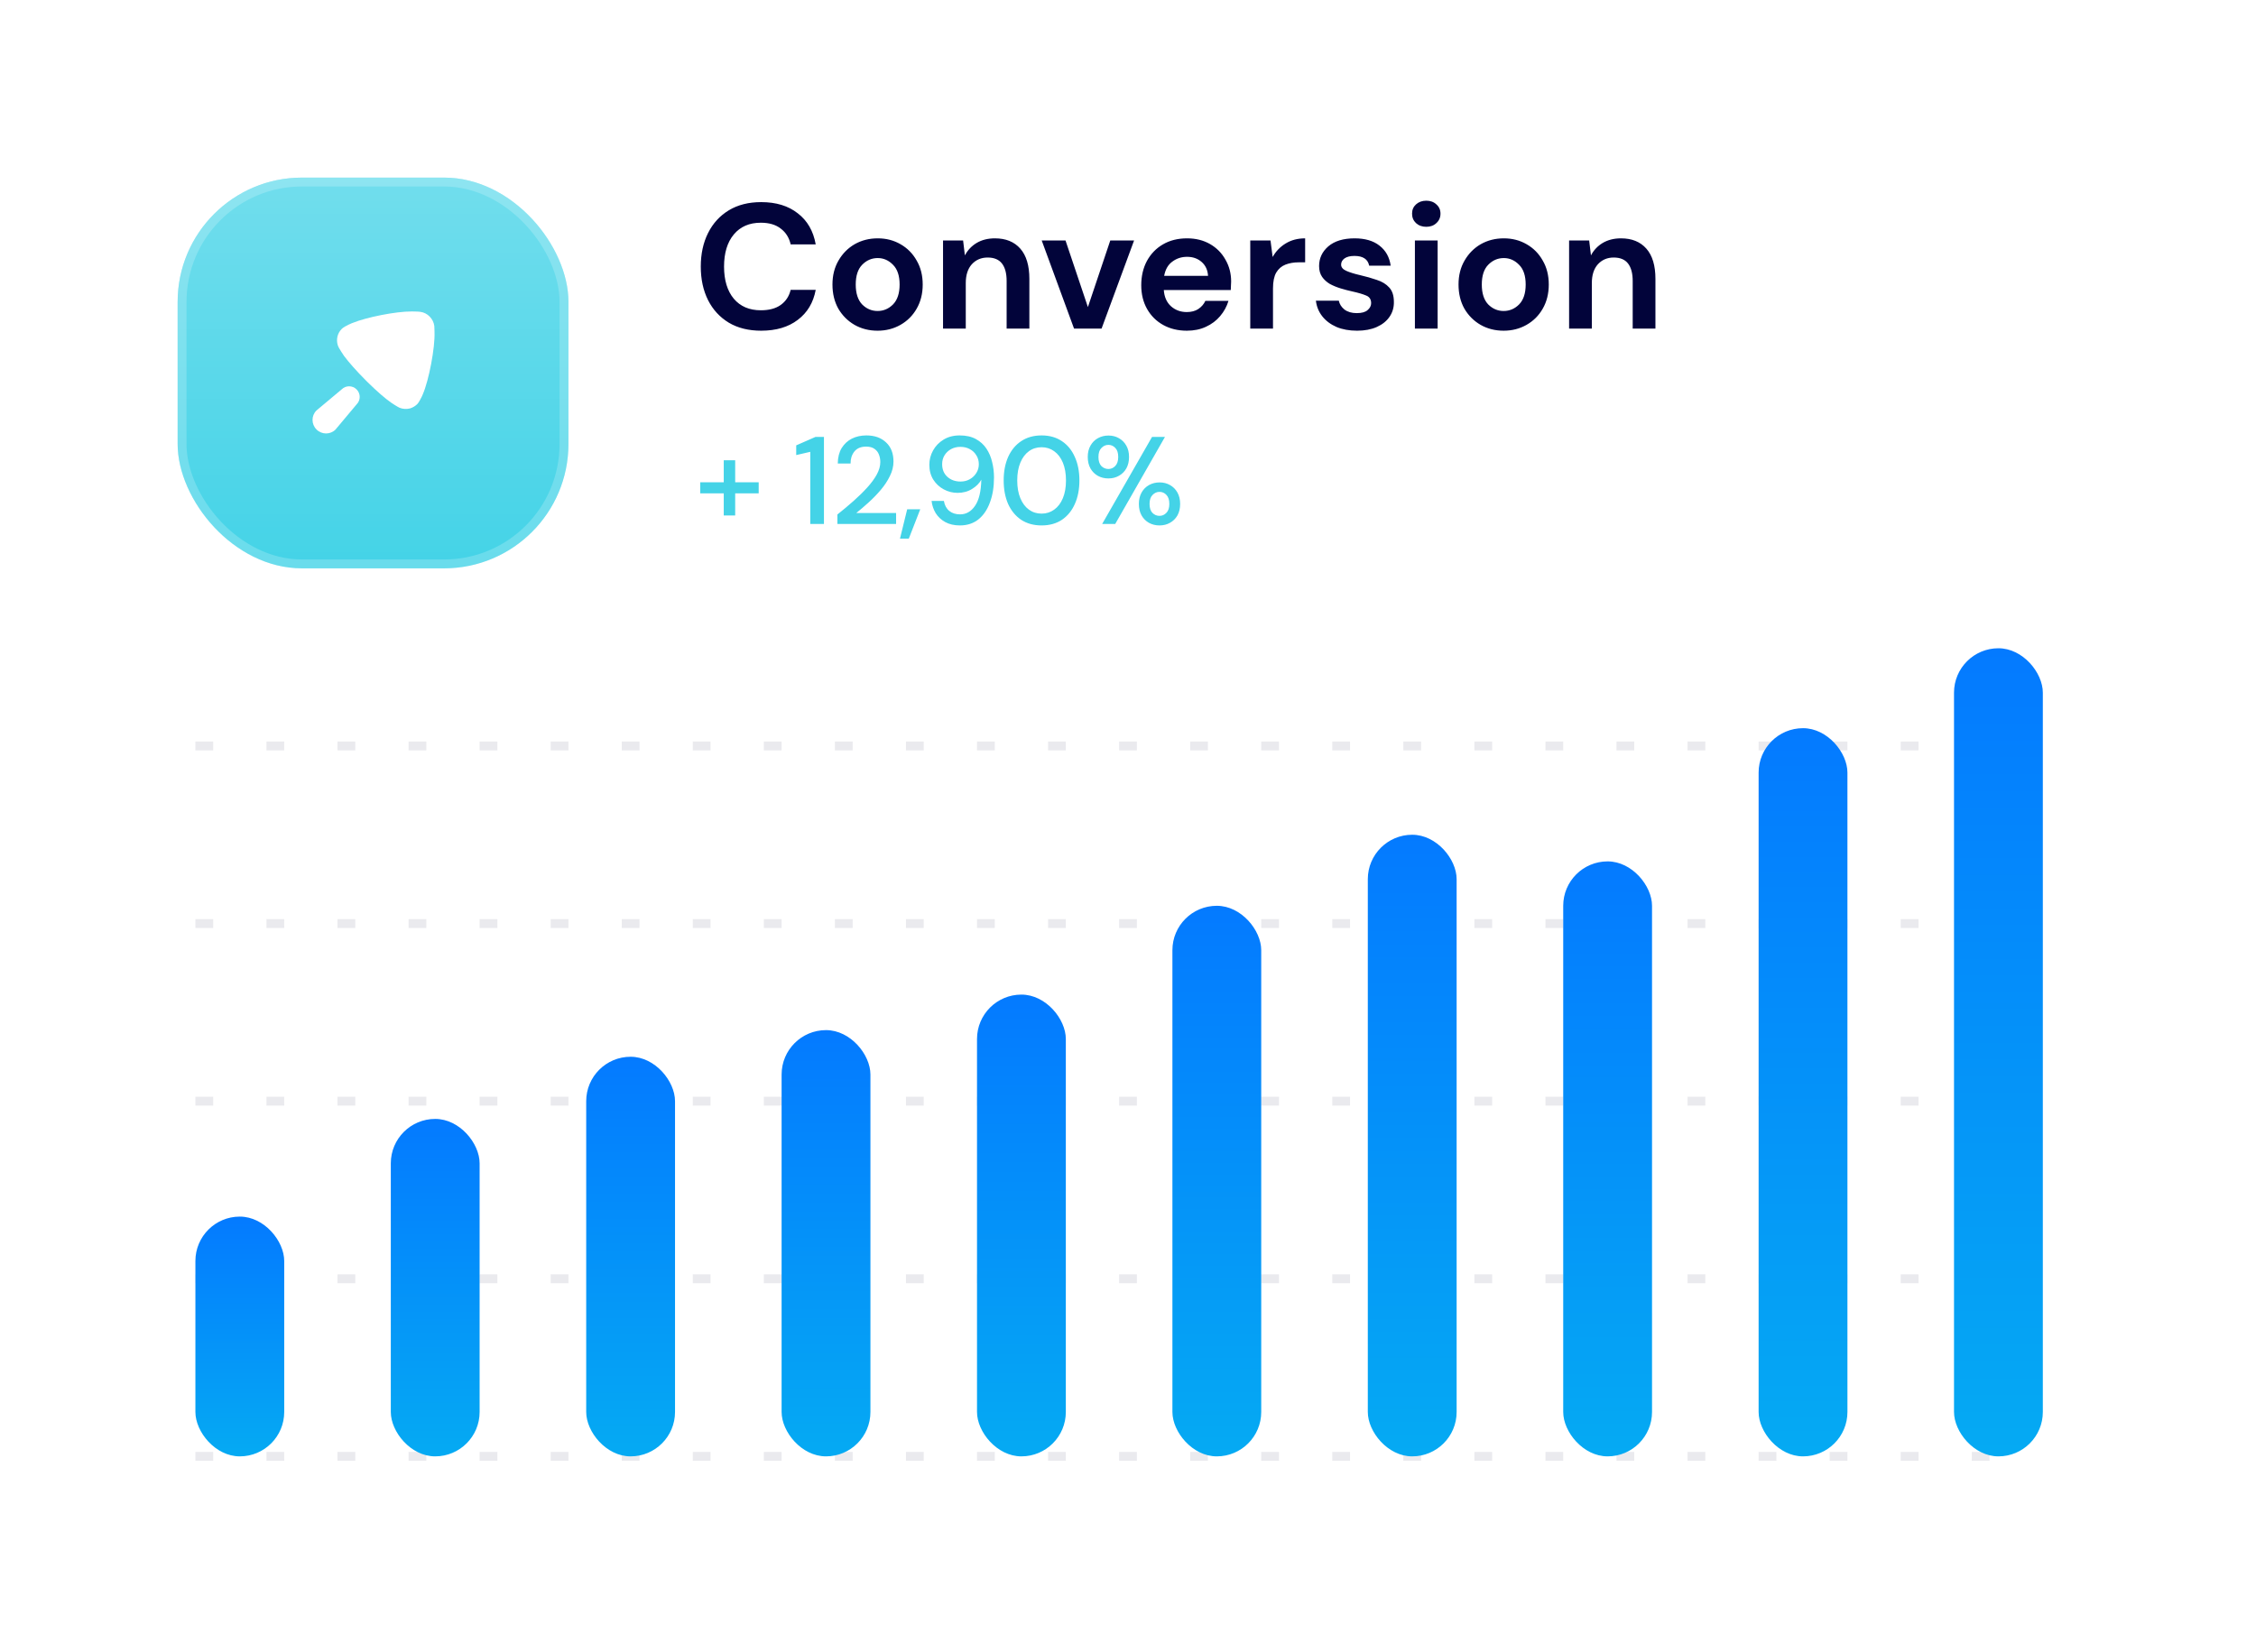 <svg width="254" height="186" viewBox="0 0 254 186" fill="none" xmlns="http://www.w3.org/2000/svg">
<rect width="254" height="186" rx="18" fill="white"/>
<path d="M22 84L230 84" stroke="#EAEAEE" stroke-dasharray="2 6"/>
<path d="M22 104L230 104" stroke="#EAEAEE" stroke-dasharray="2 6"/>
<path d="M22 124L230 124" stroke="#EAEAEE" stroke-dasharray="2 6"/>
<path d="M22 144L230 144" stroke="#EAEAEE" stroke-dasharray="2 6"/>
<path d="M22 164L230 164" stroke="#EAEAEE" stroke-dasharray="2 6"/>
<path d="M85.7 37.24C84.287 37.24 83.073 36.94 82.06 36.34C81.047 35.727 80.267 34.88 79.72 33.8C79.173 32.707 78.9 31.447 78.9 30.02C78.9 28.593 79.173 27.333 79.72 26.24C80.267 25.147 81.047 24.293 82.06 23.68C83.073 23.067 84.287 22.76 85.7 22.76C87.38 22.76 88.753 23.18 89.82 24.02C90.9 24.847 91.573 26.013 91.84 27.52H89.02C88.847 26.76 88.473 26.167 87.9 25.74C87.34 25.3 86.593 25.08 85.66 25.08C84.367 25.08 83.353 25.52 82.62 26.4C81.887 27.28 81.52 28.487 81.52 30.02C81.52 31.553 81.887 32.76 82.62 33.64C83.353 34.507 84.367 34.94 85.66 34.94C86.593 34.94 87.34 34.74 87.9 34.34C88.473 33.927 88.847 33.36 89.02 32.64H91.84C91.573 34.08 90.9 35.207 89.82 36.02C88.753 36.833 87.38 37.24 85.7 37.24ZM98.806 37.24C97.846 37.24 96.979 37.02 96.206 36.58C95.446 36.14 94.839 35.533 94.386 34.76C93.946 33.973 93.726 33.067 93.726 32.04C93.726 31.013 93.953 30.113 94.406 29.34C94.859 28.553 95.466 27.94 96.226 27.5C96.999 27.06 97.866 26.84 98.826 26.84C99.773 26.84 100.626 27.06 101.386 27.5C102.159 27.94 102.766 28.553 103.206 29.34C103.659 30.113 103.886 31.013 103.886 32.04C103.886 33.067 103.659 33.973 103.206 34.76C102.766 35.533 102.159 36.14 101.386 36.58C100.613 37.02 99.753 37.24 98.806 37.24ZM98.806 35.02C99.473 35.02 100.053 34.773 100.546 34.28C101.039 33.773 101.286 33.027 101.286 32.04C101.286 31.053 101.039 30.313 100.546 29.82C100.053 29.313 99.479 29.06 98.826 29.06C98.146 29.06 97.559 29.313 97.066 29.82C96.586 30.313 96.346 31.053 96.346 32.04C96.346 33.027 96.586 33.773 97.066 34.28C97.559 34.773 98.139 35.02 98.806 35.02ZM106.175 37V27.08H108.435L108.635 28.76C108.942 28.173 109.382 27.707 109.955 27.36C110.542 27.013 111.228 26.84 112.015 26.84C113.242 26.84 114.195 27.227 114.875 28C115.555 28.773 115.895 29.907 115.895 31.4V37H113.335V31.64C113.335 30.787 113.162 30.133 112.815 29.68C112.468 29.227 111.928 29 111.195 29C110.475 29 109.882 29.253 109.415 29.76C108.962 30.267 108.735 30.973 108.735 31.88V37H106.175ZM120.925 37L117.285 27.08H119.965L122.485 34.58L125.005 27.08H127.685L124.025 37H120.925ZM133.632 37.24C132.632 37.24 131.745 37.027 130.972 36.6C130.198 36.173 129.592 35.573 129.152 34.8C128.712 34.027 128.492 33.133 128.492 32.12C128.492 31.093 128.705 30.18 129.132 29.38C129.572 28.58 130.172 27.96 130.932 27.52C131.705 27.067 132.612 26.84 133.652 26.84C134.625 26.84 135.485 27.053 136.232 27.48C136.978 27.907 137.558 28.493 137.972 29.24C138.398 29.973 138.612 30.793 138.612 31.7C138.612 31.847 138.605 32 138.592 32.16C138.592 32.32 138.585 32.487 138.572 32.66H131.032C131.085 33.433 131.352 34.04 131.832 34.48C132.325 34.92 132.918 35.14 133.612 35.14C134.132 35.14 134.565 35.027 134.912 34.8C135.272 34.56 135.538 34.253 135.712 33.88H138.312C138.125 34.507 137.812 35.08 137.372 35.6C136.945 36.107 136.412 36.507 135.772 36.8C135.145 37.093 134.432 37.24 133.632 37.24ZM133.652 28.92C133.025 28.92 132.472 29.1 131.992 29.46C131.512 29.807 131.205 30.34 131.072 31.06H136.012C135.972 30.407 135.732 29.887 135.292 29.5C134.852 29.113 134.305 28.92 133.652 28.92ZM140.765 37V27.08H143.045L143.285 28.94C143.645 28.3 144.132 27.793 144.745 27.42C145.372 27.033 146.105 26.84 146.945 26.84V29.54H146.225C145.665 29.54 145.165 29.627 144.725 29.8C144.285 29.973 143.938 30.273 143.685 30.7C143.445 31.127 143.325 31.72 143.325 32.48V37H140.765ZM152.795 37.24C151.915 37.24 151.141 37.1 150.475 36.82C149.808 36.527 149.275 36.127 148.875 35.62C148.475 35.113 148.235 34.527 148.155 33.86H150.735C150.815 34.247 151.028 34.58 151.375 34.86C151.735 35.127 152.195 35.26 152.755 35.26C153.315 35.26 153.721 35.147 153.975 34.92C154.241 34.693 154.375 34.433 154.375 34.14C154.375 33.713 154.188 33.427 153.815 33.28C153.441 33.12 152.921 32.967 152.255 32.82C151.828 32.727 151.395 32.613 150.955 32.48C150.515 32.347 150.108 32.18 149.735 31.98C149.375 31.767 149.081 31.5 148.855 31.18C148.628 30.847 148.515 30.44 148.515 29.96C148.515 29.08 148.861 28.34 149.555 27.74C150.261 27.14 151.248 26.84 152.515 26.84C153.688 26.84 154.621 27.113 155.315 27.66C156.021 28.207 156.441 28.96 156.575 29.92H154.155C154.008 29.187 153.455 28.82 152.495 28.82C152.015 28.82 151.641 28.913 151.375 29.1C151.121 29.287 150.995 29.52 150.995 29.8C150.995 30.093 151.188 30.327 151.575 30.5C151.961 30.673 152.475 30.833 153.115 30.98C153.808 31.14 154.441 31.32 155.015 31.52C155.601 31.707 156.068 31.993 156.415 32.38C156.761 32.753 156.935 33.293 156.935 34C156.948 34.613 156.788 35.167 156.455 35.66C156.121 36.153 155.641 36.54 155.015 36.82C154.388 37.1 153.648 37.24 152.795 37.24ZM160.582 25.54C160.116 25.54 159.729 25.4 159.422 25.12C159.129 24.84 158.982 24.487 158.982 24.06C158.982 23.633 159.129 23.287 159.422 23.02C159.729 22.74 160.116 22.6 160.582 22.6C161.049 22.6 161.429 22.74 161.722 23.02C162.029 23.287 162.182 23.633 162.182 24.06C162.182 24.487 162.029 24.84 161.722 25.12C161.429 25.4 161.049 25.54 160.582 25.54ZM159.302 37V27.08H161.862V37H159.302ZM169.294 37.24C168.334 37.24 167.468 37.02 166.694 36.58C165.934 36.14 165.328 35.533 164.874 34.76C164.434 33.973 164.214 33.067 164.214 32.04C164.214 31.013 164.441 30.113 164.894 29.34C165.348 28.553 165.954 27.94 166.714 27.5C167.488 27.06 168.354 26.84 169.314 26.84C170.261 26.84 171.114 27.06 171.874 27.5C172.648 27.94 173.254 28.553 173.694 29.34C174.148 30.113 174.374 31.013 174.374 32.04C174.374 33.067 174.148 33.973 173.694 34.76C173.254 35.533 172.648 36.14 171.874 36.58C171.101 37.02 170.241 37.24 169.294 37.24ZM169.294 35.02C169.961 35.02 170.541 34.773 171.034 34.28C171.528 33.773 171.774 33.027 171.774 32.04C171.774 31.053 171.528 30.313 171.034 29.82C170.541 29.313 169.968 29.06 169.314 29.06C168.634 29.06 168.048 29.313 167.554 29.82C167.074 30.313 166.834 31.053 166.834 32.04C166.834 33.027 167.074 33.773 167.554 34.28C168.048 34.773 168.628 35.02 169.294 35.02ZM176.663 37V27.08H178.923L179.123 28.76C179.43 28.173 179.87 27.707 180.443 27.36C181.03 27.013 181.717 26.84 182.503 26.84C183.73 26.84 184.683 27.227 185.363 28C186.043 28.773 186.383 29.907 186.383 31.4V37H183.823V31.64C183.823 30.787 183.65 30.133 183.303 29.68C182.957 29.227 182.417 29 181.683 29C180.963 29 180.37 29.253 179.903 29.76C179.45 30.267 179.223 30.973 179.223 31.88V37H176.663Z" fill="#02043A"/>
<path d="M78.84 55.556V54.31H81.486V51.832H82.774V54.31H85.42V55.556H82.774V58.048H81.486V55.556H78.84ZM91.227 59V50.88L89.645 51.244V50.152L91.815 49.2H92.767V59H91.227ZM94.282 59V57.936C94.917 57.432 95.524 56.923 96.102 56.41C96.681 55.897 97.194 55.393 97.642 54.898C98.1 54.394 98.459 53.904 98.72 53.428C98.982 52.943 99.112 52.476 99.112 52.028C99.112 51.729 99.061 51.449 98.958 51.188C98.856 50.917 98.688 50.703 98.454 50.544C98.221 50.376 97.908 50.292 97.516 50.292C96.928 50.292 96.485 50.479 96.186 50.852C95.897 51.225 95.757 51.673 95.766 52.196H94.324C94.334 51.505 94.478 50.927 94.758 50.46C95.048 49.993 95.43 49.639 95.906 49.396C96.392 49.153 96.938 49.032 97.544 49.032C98.468 49.032 99.206 49.293 99.756 49.816C100.316 50.329 100.596 51.048 100.596 51.972C100.596 52.523 100.461 53.069 100.19 53.61C99.929 54.151 99.584 54.674 99.154 55.178C98.734 55.673 98.282 56.139 97.796 56.578C97.311 57.017 96.849 57.413 96.41 57.768H100.89V59H94.282ZM101.328 60.652L102.14 57.348H103.61L102.322 60.652H101.328ZM108.077 59.168C107.433 59.168 106.883 59.042 106.425 58.79C105.968 58.538 105.609 58.202 105.347 57.782C105.095 57.362 104.941 56.905 104.885 56.41H106.271C106.355 56.895 106.556 57.269 106.873 57.53C107.191 57.791 107.597 57.922 108.091 57.922C108.773 57.922 109.333 57.605 109.771 56.97C110.219 56.326 110.457 55.341 110.485 54.016C110.261 54.427 109.911 54.777 109.435 55.066C108.969 55.355 108.427 55.5 107.811 55.5C107.261 55.5 106.743 55.369 106.257 55.108C105.772 54.847 105.38 54.483 105.081 54.016C104.783 53.54 104.633 52.98 104.633 52.336C104.633 51.767 104.773 51.23 105.053 50.726C105.333 50.222 105.725 49.816 106.229 49.508C106.743 49.191 107.349 49.032 108.049 49.032C108.768 49.032 109.375 49.167 109.869 49.438C110.364 49.709 110.761 50.068 111.059 50.516C111.358 50.964 111.573 51.468 111.703 52.028C111.843 52.588 111.913 53.162 111.913 53.75C111.913 54.833 111.759 55.78 111.451 56.592C111.153 57.404 110.719 58.039 110.149 58.496C109.58 58.944 108.889 59.168 108.077 59.168ZM108.147 54.226C108.539 54.226 108.889 54.137 109.197 53.96C109.505 53.783 109.748 53.549 109.925 53.26C110.112 52.961 110.205 52.635 110.205 52.28C110.205 51.897 110.112 51.561 109.925 51.272C109.748 50.973 109.501 50.74 109.183 50.572C108.875 50.404 108.525 50.32 108.133 50.32C107.741 50.32 107.391 50.404 107.083 50.572C106.775 50.74 106.528 50.973 106.341 51.272C106.164 51.561 106.075 51.893 106.075 52.266C106.075 52.863 106.271 53.339 106.663 53.694C107.055 54.049 107.55 54.226 108.147 54.226ZM117.273 59.168C116.386 59.168 115.621 58.958 114.977 58.538C114.342 58.109 113.852 57.516 113.507 56.76C113.171 55.995 113.003 55.108 113.003 54.1C113.003 53.092 113.171 52.21 113.507 51.454C113.852 50.689 114.342 50.096 114.977 49.676C115.621 49.247 116.386 49.032 117.273 49.032C118.16 49.032 118.92 49.247 119.555 49.676C120.19 50.096 120.675 50.689 121.011 51.454C121.356 52.21 121.529 53.092 121.529 54.1C121.529 55.108 121.356 55.995 121.011 56.76C120.675 57.516 120.19 58.109 119.555 58.538C118.92 58.958 118.16 59.168 117.273 59.168ZM117.273 57.838C117.805 57.838 118.276 57.689 118.687 57.39C119.107 57.091 119.434 56.662 119.667 56.102C119.9 55.542 120.017 54.875 120.017 54.1C120.017 53.325 119.9 52.658 119.667 52.098C119.434 51.538 119.107 51.109 118.687 50.81C118.276 50.511 117.805 50.362 117.273 50.362C116.732 50.362 116.256 50.511 115.845 50.81C115.434 51.109 115.112 51.538 114.879 52.098C114.646 52.658 114.529 53.325 114.529 54.1C114.529 54.875 114.646 55.542 114.879 56.102C115.112 56.662 115.434 57.091 115.845 57.39C116.256 57.689 116.732 57.838 117.273 57.838ZM124.793 53.876C124.354 53.876 123.958 53.778 123.603 53.582C123.258 53.386 122.982 53.111 122.777 52.756C122.572 52.392 122.469 51.958 122.469 51.454C122.469 50.959 122.572 50.535 122.777 50.18C122.982 49.816 123.262 49.536 123.617 49.34C123.972 49.144 124.368 49.046 124.807 49.046C125.236 49.046 125.624 49.144 125.969 49.34C126.324 49.536 126.604 49.816 126.809 50.18C127.014 50.535 127.117 50.959 127.117 51.454C127.117 51.958 127.014 52.392 126.809 52.756C126.604 53.111 126.324 53.386 125.969 53.582C125.624 53.778 125.232 53.876 124.793 53.876ZM124.093 59L129.707 49.2H131.163L125.563 59H124.093ZM124.793 52.812C125.092 52.812 125.348 52.7 125.563 52.476C125.787 52.243 125.899 51.902 125.899 51.454C125.899 51.006 125.792 50.67 125.577 50.446C125.362 50.213 125.101 50.096 124.793 50.096C124.494 50.096 124.233 50.213 124.009 50.446C123.785 50.67 123.673 51.006 123.673 51.454C123.673 51.902 123.78 52.243 123.995 52.476C124.219 52.7 124.485 52.812 124.793 52.812ZM130.547 59.168C130.108 59.168 129.712 59.07 129.357 58.874C129.012 58.678 128.736 58.403 128.531 58.048C128.326 57.684 128.223 57.25 128.223 56.746C128.223 56.251 128.326 55.822 128.531 55.458C128.736 55.094 129.016 54.814 129.371 54.618C129.726 54.422 130.122 54.324 130.561 54.324C130.99 54.324 131.378 54.422 131.723 54.618C132.078 54.814 132.358 55.094 132.563 55.458C132.768 55.822 132.871 56.251 132.871 56.746C132.871 57.25 132.768 57.684 132.563 58.048C132.358 58.403 132.078 58.678 131.723 58.874C131.378 59.07 130.986 59.168 130.547 59.168ZM130.547 58.09C130.846 58.09 131.102 57.978 131.317 57.754C131.541 57.53 131.653 57.194 131.653 56.746C131.653 56.298 131.546 55.962 131.331 55.738C131.116 55.505 130.855 55.388 130.547 55.388C130.248 55.388 129.987 55.505 129.763 55.738C129.539 55.962 129.427 56.298 129.427 56.746C129.427 57.194 129.534 57.53 129.749 57.754C129.973 57.978 130.239 58.09 130.547 58.09Z" fill="#44D3E7"/>
<g filter="url(#filter0_d_93_221)">
<rect x="20" y="20" width="44" height="44" rx="14" fill="#44D3E7"/>
<rect x="20" y="20" width="44" height="44" rx="14" fill="url(#paint0_linear_93_221)"/>
<rect x="20.5" y="20.5" width="43" height="43" rx="13.5" stroke="white" stroke-opacity="0.2"/>
</g>
<path fill-rule="evenodd" clip-rule="evenodd" d="M41.181 42.828L41.432 43.078C42.434 44.062 43.38 44.889 44.045 45.347C44.055 45.357 44.725 45.801 44.982 45.915C45.362 46.07 45.793 46.094 46.193 45.983C46.5 45.881 46.767 45.719 46.991 45.494C47.159 45.31 47.362 44.93 47.495 44.648L47.601 44.409C48.29 42.812 48.992 39.143 48.921 37.398L48.92 37.273L48.898 36.701C48.844 36.3 48.658 35.93 48.359 35.631C48.091 35.363 47.741 35.176 47.361 35.123C47.242 35.102 47.073 35.091 46.927 35.085L46.378 35.073C44.521 35.061 41.213 35.747 39.744 36.348C39.734 36.338 38.822 36.713 38.506 37.009L38.465 37.05C37.995 37.52 37.824 38.227 38.033 38.884C38.09 39.064 38.263 39.355 38.422 39.603L38.726 40.068C39.253 40.778 40.141 41.788 41.181 42.828ZM35.626 46.227C35.038 46.814 35.043 47.771 35.636 48.364C36.229 48.956 37.185 48.961 37.772 48.374L40.157 45.527C40.617 45.066 40.614 44.317 40.148 43.851C39.684 43.386 38.933 43.383 38.473 43.843L35.626 46.227Z" fill="white"/>
<rect x="22" y="137" width="10" height="27" rx="5" fill="url(#paint1_linear_93_221)"/>
<rect x="44" y="126" width="10" height="38" rx="5" fill="url(#paint2_linear_93_221)"/>
<rect x="66" y="119" width="10" height="45" rx="5" fill="url(#paint3_linear_93_221)"/>
<rect x="88" y="116" width="10" height="48" rx="5" fill="url(#paint4_linear_93_221)"/>
<rect x="110" y="112" width="10" height="52" rx="5" fill="url(#paint5_linear_93_221)"/>
<rect x="132" y="102" width="10" height="62" rx="5" fill="url(#paint6_linear_93_221)"/>
<rect x="154" y="94" width="10" height="70" rx="5" fill="url(#paint7_linear_93_221)"/>
<rect x="176" y="97" width="10" height="67" rx="5" fill="url(#paint8_linear_93_221)"/>
<rect x="198" y="82" width="10" height="82" rx="5" fill="url(#paint9_linear_93_221)"/>
<rect x="220" y="73" width="10" height="91" rx="5" fill="url(#paint10_linear_93_221)"/>
<defs>
<filter id="filter0_d_93_221" x="16" y="16" width="52" height="52" filterUnits="userSpaceOnUse" color-interpolation-filters="sRGB">
<feFlood flood-opacity="0" result="BackgroundImageFix"/>
<feColorMatrix in="SourceAlpha" type="matrix" values="0 0 0 0 0 0 0 0 0 0 0 0 0 0 0 0 0 0 127 0" result="hardAlpha"/>
<feMorphology radius="4" operator="dilate" in="SourceAlpha" result="effect1_dropShadow_93_221"/>
<feOffset/>
<feComposite in2="hardAlpha" operator="out"/>
<feColorMatrix type="matrix" values="0 0 0 0 0.267 0 0 0 0 0.827 0 0 0 0 0.906 0 0 0 0.22 0"/>
<feBlend mode="normal" in2="BackgroundImageFix" result="effect1_dropShadow_93_221"/>
<feBlend mode="normal" in="SourceGraphic" in2="effect1_dropShadow_93_221" result="shape"/>
</filter>
<linearGradient id="paint0_linear_93_221" x1="42" y1="20" x2="42" y2="64" gradientUnits="userSpaceOnUse">
<stop stop-color="white" stop-opacity="0.24"/>
<stop offset="1" stop-color="white" stop-opacity="0"/>
</linearGradient>
<linearGradient id="paint1_linear_93_221" x1="27" y1="137" x2="27" y2="165.035" gradientUnits="userSpaceOnUse">
<stop stop-color="#047AFF"/>
<stop offset="1" stop-color="#05ACF2"/>
</linearGradient>
<linearGradient id="paint2_linear_93_221" x1="49" y1="126" x2="49" y2="165.457" gradientUnits="userSpaceOnUse">
<stop stop-color="#047AFF"/>
<stop offset="1" stop-color="#05ACF2"/>
</linearGradient>
<linearGradient id="paint3_linear_93_221" x1="71" y1="119" x2="71" y2="165.725" gradientUnits="userSpaceOnUse">
<stop stop-color="#047AFF"/>
<stop offset="1" stop-color="#05ACF2"/>
</linearGradient>
<linearGradient id="paint4_linear_93_221" x1="93" y1="116" x2="93" y2="165.84" gradientUnits="userSpaceOnUse">
<stop stop-color="#047AFF"/>
<stop offset="1" stop-color="#05ACF2"/>
</linearGradient>
<linearGradient id="paint5_linear_93_221" x1="115" y1="112" x2="115" y2="165.993" gradientUnits="userSpaceOnUse">
<stop stop-color="#047AFF"/>
<stop offset="1" stop-color="#05ACF2"/>
</linearGradient>
<linearGradient id="paint6_linear_93_221" x1="137" y1="102" x2="137" y2="166.377" gradientUnits="userSpaceOnUse">
<stop stop-color="#047AFF"/>
<stop offset="1" stop-color="#05ACF2"/>
</linearGradient>
<linearGradient id="paint7_linear_93_221" x1="159" y1="94" x2="159" y2="166.683" gradientUnits="userSpaceOnUse">
<stop stop-color="#047AFF"/>
<stop offset="1" stop-color="#05ACF2"/>
</linearGradient>
<linearGradient id="paint8_linear_93_221" x1="181" y1="97" x2="181" y2="166.568" gradientUnits="userSpaceOnUse">
<stop stop-color="#047AFF"/>
<stop offset="1" stop-color="#05ACF2"/>
</linearGradient>
<linearGradient id="paint9_linear_93_221" x1="203" y1="82" x2="203" y2="167.143" gradientUnits="userSpaceOnUse">
<stop stop-color="#047AFF"/>
<stop offset="1" stop-color="#05ACF2"/>
</linearGradient>
<linearGradient id="paint10_linear_93_221" x1="225" y1="73" x2="225" y2="167.488" gradientUnits="userSpaceOnUse">
<stop stop-color="#047AFF"/>
<stop offset="1" stop-color="#05ACF2"/>
</linearGradient>
</defs>
</svg>
